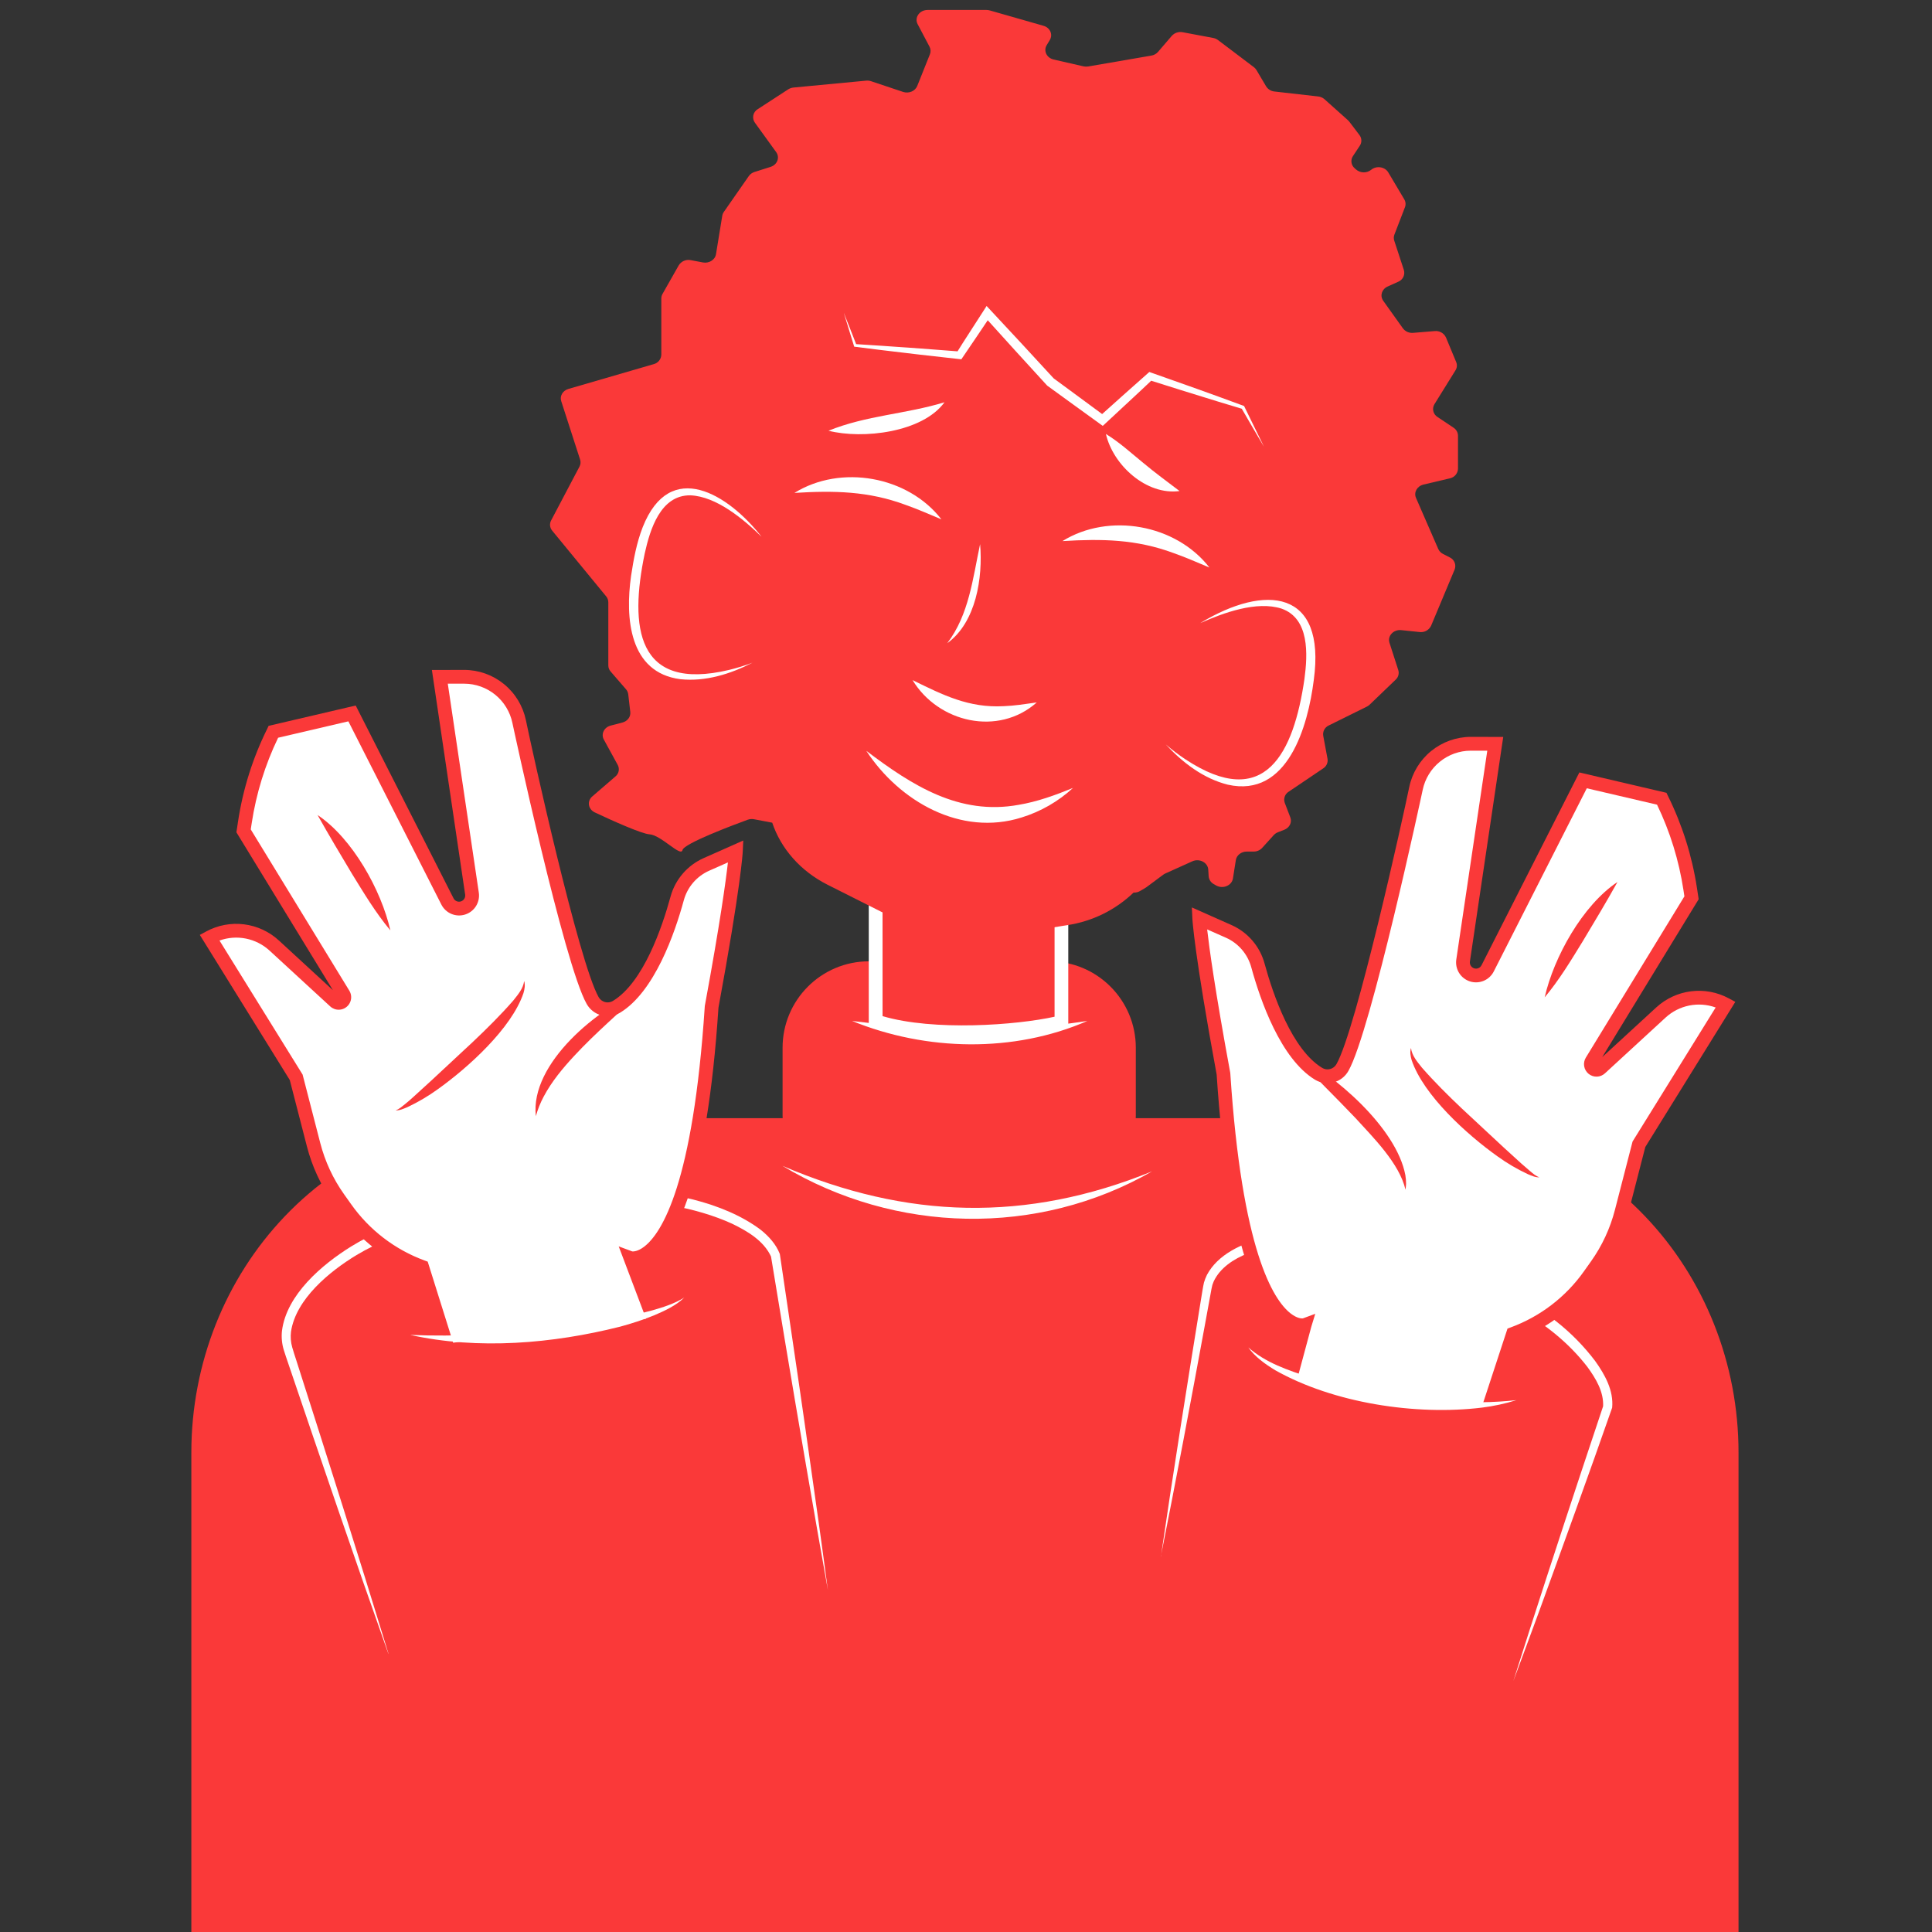 <svg width="313" height="313" viewBox="0 0 313 313" fill="none" xmlns="http://www.w3.org/2000/svg">
<rect x="0" y="0" width="313" height="313" fill="#333333" stroke="none"/>
<g clip-path="url(#clip0_246_1941)">
<path d="M184.011 180.684V169.747C184.011 162.011 177.746 155.741 170.019 155.741H140.776C133.048 155.741 126.784 162.011 126.784 169.747V180.684C126.784 188.42 133.048 194.69 140.776 194.69H170.019C177.746 194.69 184.011 188.42 184.011 180.684Z" fill="#FA3939"/>
<path d="M281.654 235.3V474.211H31L31 235.3C31 220.939 36.459 207.166 46.177 197.012C55.895 186.857 69.074 181.152 82.817 181.152H229.839C243.581 181.153 256.761 186.858 266.478 197.013C276.195 207.167 281.654 220.939 281.654 235.3Z" fill="#FA3939"/>
<path d="M62.918 267.919C57.48 252.584 51.919 236.285 46.689 220.86C46.482 220.229 46.152 219.312 45.968 218.683C45.668 217.686 45.571 216.639 45.682 215.603C46.424 209.747 52.173 204.865 56.901 201.932C60.185 199.924 63.823 198.341 67.653 197.681C68.31 197.567 69.237 197.438 69.903 197.337C76.322 196.36 85.814 194.953 92.275 194.01C94.396 193.738 98.088 193.057 100.205 192.982C107.629 192.743 117.294 194.723 123.28 199.267C124.564 200.308 125.718 201.57 126.337 203.152C127.338 209.963 129.37 223.597 130.337 230.415C130.945 234.804 132.64 246.542 133.209 250.819L134.127 257.626C131.914 245.264 129.205 229.458 127.133 217.013L124.894 203.462L124.938 203.624C123.744 201.013 121.117 199.467 118.604 198.25C112.811 195.593 104.471 194.074 98.121 194.904C89.071 196.265 78.098 197.882 69.041 199.193C65.031 199.695 61.227 201.274 57.763 203.328C53.391 205.977 47.939 210.445 47.144 215.742C47.041 216.585 47.106 217.442 47.338 218.26C47.496 218.864 47.819 219.785 48.006 220.39C52.981 235.917 58.175 252.329 62.934 267.895L62.918 267.919Z" fill="white"/>
<path d="M188.081 252.153C190.066 238.506 192.368 224.096 194.58 210.465C194.667 209.91 194.924 208.319 195.051 207.789C195.177 207.359 195.34 206.942 195.536 206.54C198.979 200.072 210.881 198.85 217.371 200.208C219.599 200.654 222.598 201.869 224.773 202.585C228.38 203.841 235.643 206.377 239.242 207.648C240.469 208.094 243.504 209.118 244.694 209.595C250.112 212.009 254.834 215.754 258.421 220.483C259.98 222.658 261.446 225.256 261.183 228.053C257.73 237.978 252.844 251.455 249.25 261.335C248.236 264.059 246.211 269.614 245.177 272.337C248.403 262.107 252.65 249.087 256.041 238.861L259.748 227.732L259.713 227.895C259.855 225.497 258.532 223.32 257.153 221.427C254.125 217.515 250.092 214.276 245.716 211.97C244.61 211.412 243.461 210.942 242.281 210.565L231.423 206.774L224.176 204.24C222.498 203.68 219.57 202.545 217.899 202.104C215.187 201.461 212.392 201.245 209.613 201.464C205.199 201.803 198.696 203.248 196.635 207.586C196.543 207.769 196.503 207.992 196.412 208.179L196.365 208.386L196.272 208.803C196.049 209.997 195.465 213.228 195.238 214.464C192.983 226.766 190.508 239.916 188.063 252.156L188.081 252.153Z" fill="white"/>
<path d="M106.208 214.557L102.144 203.807C102.144 203.807 112.433 206.669 115.289 163.105C118.972 143.137 119.215 137.918 119.215 137.918L114.451 140.037C113.301 140.548 112.279 141.309 111.458 142.264C110.638 143.22 110.04 144.346 109.708 145.561C108.275 150.805 105.118 159.931 99.884 163.111C99.565 163.305 99.21 163.432 98.841 163.486C98.472 163.54 98.095 163.518 97.734 163.423C97.373 163.329 97.035 163.162 96.739 162.934C96.444 162.705 96.197 162.42 96.014 162.094C92.643 156.142 84.874 120.649 84.108 116.898C83.686 114.845 82.569 113.002 80.944 111.68C79.32 110.359 77.289 109.64 75.195 109.647H71.261L76.47 144.758C76.548 145.284 76.426 145.819 76.128 146.258C75.83 146.697 75.378 147.008 74.861 147.129C74.401 147.237 73.918 147.187 73.489 146.987C73.061 146.787 72.711 146.449 72.497 146.027L57.039 115.577L44.293 118.555C42.01 123.161 40.453 128.093 39.678 133.176L39.456 134.604L55.64 161.08C55.722 161.216 55.768 161.371 55.772 161.53C55.776 161.689 55.739 161.846 55.663 161.986C55.588 162.126 55.477 162.244 55.342 162.328C55.207 162.412 55.052 162.459 54.894 162.465C54.656 162.472 54.425 162.386 54.25 162.226L44.431 153.196C43.035 151.913 41.276 151.098 39.396 150.864C37.516 150.63 35.61 150.988 33.943 151.889L47.98 174.542L50.794 185.45C51.6 188.571 52.969 191.519 54.834 194.148L55.976 195.758C59.062 200.105 63.387 203.417 68.384 205.261L72.618 218.757L106.208 214.557Z" fill="white"/>
<path d="M71.844 219.971L67.493 206.105C62.491 204.156 58.17 200.78 55.067 196.397L53.926 194.789C51.981 192.049 50.556 188.975 49.72 185.72L46.948 174.977L32.372 151.463L33.415 150.899C35.285 149.888 37.424 149.486 39.533 149.749C41.643 150.012 43.618 150.927 45.183 152.366L53.933 160.416L38.299 134.839L38.577 133.01C39.368 127.815 40.959 122.774 43.294 118.067L43.517 117.594L57.627 114.3L73.479 145.537C73.587 145.748 73.767 145.914 73.985 146.005C74.204 146.096 74.448 146.107 74.674 146.035C74.899 145.963 75.092 145.813 75.218 145.612C75.343 145.411 75.394 145.172 75.36 144.937L69.97 108.544L75.193 108.53H75.222C77.565 108.537 79.835 109.349 81.651 110.831C83.468 112.313 84.72 114.375 85.199 116.671C86.166 121.379 93.763 155.859 96.983 161.542C97.093 161.739 97.242 161.912 97.421 162.05C97.6 162.188 97.805 162.288 98.023 162.345C98.239 162.401 98.463 162.414 98.683 162.381C98.904 162.349 99.115 162.272 99.305 162.155C104.22 159.169 107.259 150.292 108.631 145.265C109.006 143.891 109.682 142.617 110.611 141.537C111.539 140.456 112.697 139.597 113.999 139.02L120.413 136.172L120.331 137.974C120.319 138.197 120.041 143.488 116.398 163.248C114.52 191.78 109.431 201.096 105.494 203.893C104.955 204.289 104.352 204.591 103.712 204.785L107.76 215.49L71.844 219.971ZM35.56 152.375L49.024 174.089L51.881 185.163C52.651 188.154 53.962 190.978 55.751 193.495L56.894 195.105C59.843 199.274 63.987 202.448 68.778 204.207L69.293 204.397L73.413 217.529L104.665 213.637L100.236 201.923L102.422 202.737C102.564 202.753 103.313 202.791 104.4 201.941C107.243 199.729 112.296 191.733 114.179 163.043L114.195 162.913C116.69 149.391 117.601 142.629 117.929 139.719L114.903 141.057C113.903 141.499 113.014 142.16 112.3 142.99C111.587 143.821 111.068 144.8 110.781 145.856C109.32 151.209 106.036 160.677 100.461 164.064C100.015 164.336 99.518 164.514 99.001 164.59C98.485 164.665 97.958 164.636 97.453 164.504C96.947 164.371 96.474 164.139 96.06 163.819C95.647 163.5 95.301 163.101 95.045 162.646C91.364 156.147 83.096 117.503 83.013 117.121C82.639 115.327 81.66 113.716 80.24 112.559C78.82 111.401 77.046 110.767 75.215 110.763H75.193H72.546L77.57 144.603C77.684 145.362 77.524 146.137 77.12 146.789C76.715 147.441 76.091 147.927 75.36 148.16C74.63 148.393 73.84 148.359 73.133 148.062C72.426 147.765 71.847 147.226 71.501 146.541L56.439 116.863L45.059 119.519C42.951 123.889 41.509 128.55 40.781 133.347L40.625 134.373L56.595 160.5C56.78 160.803 56.883 161.148 56.893 161.502C56.903 161.857 56.819 162.207 56.651 162.519C56.483 162.831 56.236 163.094 55.935 163.28C55.634 163.467 55.289 163.571 54.935 163.583C54.406 163.599 53.891 163.408 53.501 163.05L43.675 154.01C42.6 153.022 41.276 152.347 39.846 152.059C38.415 151.771 36.933 151.88 35.56 152.375Z" fill="#FA3939"/>
<path d="M104.18 160.411C100.444 163.979 96.558 167.262 93.062 171.022C91.173 173.056 89.379 175.206 88.074 177.669C87.537 178.674 87.114 179.736 86.813 180.836C85.832 172.282 96.957 163.19 104.191 160.411H104.18Z" fill="#FA3939"/>
<path d="M51.467 132.053C54.927 135.764 58.788 141.643 63.242 150.731L51.467 132.053Z" fill="white"/>
<path d="M51.467 132.053C57.095 135.822 61.758 144.188 63.242 150.731C60.843 147.857 58.965 144.71 57.026 141.567C55.128 138.387 53.288 135.322 51.456 132.053H51.467Z" fill="#FA3939"/>
<path d="M64.095 179.886C66.483 179.886 85.597 163.714 84.916 158.921L64.095 179.886Z" fill="white"/>
<path d="M64.095 179.885C64.692 179.689 65.153 179.234 65.643 178.857C66.133 178.48 66.595 178.048 67.058 177.631C67.989 176.796 68.912 175.954 69.828 175.104C74.339 170.846 79.065 166.771 83.149 162.103C83.893 161.151 84.769 160.174 84.916 158.93C85.118 159.556 84.987 160.268 84.811 160.881C82.877 166.624 75.801 172.987 70.924 176.466C69.366 177.594 67.706 178.571 65.964 179.386C65.374 179.622 64.743 179.93 64.095 179.885Z" fill="#FA3939"/>
<path d="M208.755 224.36L211.362 214.654C211.362 214.654 201.073 217.515 198.217 173.953C194.534 153.983 194.291 148.767 194.291 148.767L199.057 150.883C200.207 151.393 201.229 152.152 202.049 153.107C202.869 154.061 203.467 155.187 203.798 156.401C205.231 161.642 208.388 170.773 213.624 173.956C213.943 174.15 214.297 174.277 214.667 174.331C215.036 174.385 215.413 174.364 215.774 174.27C216.135 174.175 216.473 174.008 216.769 173.78C217.064 173.552 217.311 173.266 217.494 172.941C220.865 166.986 228.634 131.493 229.4 127.742C229.822 125.69 230.94 123.847 232.565 122.525C234.189 121.204 236.22 120.485 238.313 120.491H242.247L237.038 155.603C236.959 156.128 237.081 156.664 237.379 157.103C237.677 157.542 238.13 157.853 238.647 157.973C239.107 158.082 239.591 158.032 240.019 157.832C240.448 157.633 240.797 157.294 241.011 156.872L256.467 126.433L269.213 129.408C271.496 134.014 273.053 138.947 273.828 144.03L274.05 145.457L257.859 171.93C257.777 172.066 257.731 172.222 257.727 172.381C257.723 172.54 257.761 172.697 257.836 172.837C257.912 172.977 258.022 173.095 258.157 173.179C258.292 173.263 258.447 173.31 258.606 173.315C258.844 173.322 259.076 173.235 259.252 173.075L269.075 164.038C270.47 162.754 272.23 161.939 274.11 161.705C275.99 161.471 277.896 161.829 279.563 162.731L265.526 185.384L262.712 196.292C261.906 199.413 260.537 202.361 258.672 204.99L257.529 206.598C254.445 210.946 250.119 214.259 245.119 216.101L240.846 229.142C229.781 228.682 219.051 227.172 208.755 224.36Z" fill="white"/>
<path d="M241.637 230.292L240.795 230.256C229.312 229.779 218.434 228.155 208.464 225.435L207.392 225.142L209.937 215.666C209.244 215.479 208.591 215.165 208.012 214.74C204.075 211.944 198.986 202.621 197.108 174.091C193.465 154.329 193.186 149.034 193.175 148.818L193.093 147.013L199.507 149.864C200.81 150.439 201.967 151.298 202.896 152.379C203.824 153.459 204.499 154.733 204.872 156.108C206.245 161.136 209.284 170.016 214.201 173.005C214.391 173.122 214.602 173.198 214.822 173.231C215.043 173.264 215.267 173.251 215.482 173.195C215.701 173.138 215.906 173.038 216.084 172.9C216.263 172.762 216.412 172.589 216.523 172.392C219.742 166.707 227.34 132.227 228.307 127.518C228.786 125.222 230.038 123.16 231.854 121.678C233.671 120.196 235.941 119.384 238.284 119.378H238.313L243.536 119.394L238.137 155.781C238.103 156.015 238.153 156.254 238.279 156.455C238.405 156.656 238.598 156.806 238.823 156.878C239.049 156.95 239.293 156.94 239.512 156.849C239.73 156.757 239.91 156.592 240.018 156.381L255.87 125.143L269.98 128.44L270.203 128.91C272.537 133.617 274.128 138.658 274.92 143.853L275.198 145.682L259.573 171.261L268.323 163.214C269.888 161.775 271.863 160.859 273.972 160.596C276.082 160.333 278.221 160.735 280.091 161.747L281.134 162.309L266.553 185.823L263.782 196.568C262.945 199.823 261.517 202.896 259.571 205.634L258.43 207.244C255.329 211.628 251.011 215.004 246.011 216.955L241.637 230.292ZM210.122 223.57C219.393 226.01 229.45 227.495 240.046 227.99L244.229 215.24L244.734 215.055C249.525 213.296 253.669 210.122 256.619 205.953L257.762 204.343C259.55 201.826 260.862 199.002 261.632 196.01L264.488 184.937L277.952 163.221C276.579 162.726 275.097 162.617 273.667 162.905C272.237 163.193 270.912 163.868 269.838 164.856L260.012 173.893C259.653 174.223 259.186 174.412 258.699 174.425C258.212 174.438 257.736 174.275 257.359 173.965C256.983 173.655 256.731 173.219 256.649 172.738C256.568 172.257 256.663 171.762 256.917 171.346L272.888 145.216L272.732 144.192C272.003 139.395 270.561 134.734 268.454 130.364L257.073 127.708L242 157.389C241.652 158.071 241.074 158.606 240.367 158.901C239.661 159.195 238.873 159.229 238.145 158.997C237.416 158.764 236.793 158.28 236.388 157.63C235.982 156.981 235.821 156.208 235.931 155.451L240.953 121.615H238.306H238.284C236.452 121.618 234.678 122.252 233.258 123.411C231.838 124.569 230.859 126.181 230.486 127.976C230.406 128.357 222.138 167.006 218.455 173.498C218.198 173.953 217.853 174.352 217.439 174.672C217.025 174.991 216.552 175.223 216.047 175.356C215.542 175.488 215.015 175.518 214.498 175.443C213.981 175.368 213.485 175.19 213.038 174.919C207.468 171.529 204.177 162.052 202.716 156.704C202.428 155.649 201.909 154.671 201.196 153.842C200.484 153.013 199.595 152.353 198.596 151.911L195.57 150.573C195.898 153.472 196.809 160.241 199.305 173.768L199.32 173.897C201.203 202.585 206.256 210.581 209.099 212.793C210.193 213.645 210.935 213.607 211.078 213.59L213.083 212.847L212.437 214.961L210.122 223.57Z" fill="#FA3939"/>
<path d="M209.495 170.661C216.213 174.063 226.237 182.705 227.68 190.382C227.76 190.852 227.799 191.328 227.796 191.804C227.796 192.114 227.736 192.431 227.7 192.739C226.736 188.519 222.502 184.313 219.608 181.142C216.266 177.615 212.777 174.292 209.495 170.659V170.661Z" fill="#FA3939"/>
<path d="M262.039 142.9C258.579 146.609 254.718 152.491 250.264 161.577L262.039 142.9Z" fill="white"/>
<path d="M262.039 142.9C260.219 146.168 258.379 149.234 256.469 152.413C254.531 155.564 252.655 158.702 250.253 161.577C251.735 155.042 256.398 146.67 262.028 142.9H262.039Z" fill="#FA3939"/>
<path d="M249.411 190.734C247.022 190.734 227.908 174.562 228.592 169.769L249.411 190.734Z" fill="white"/>
<path d="M249.41 190.734C248.762 190.776 248.131 190.468 247.541 190.232C245.799 189.421 244.138 188.446 242.581 187.319C237.711 183.847 230.628 177.479 228.694 171.736C228.518 171.114 228.389 170.409 228.591 169.785C228.736 171.027 229.612 172.015 230.356 172.958C234.44 177.624 239.166 181.701 243.678 185.959C244.593 186.806 245.516 187.648 246.447 188.483C246.91 188.9 247.383 189.311 247.862 189.71C248.341 190.109 248.811 190.542 249.421 190.74L249.41 190.734Z" fill="#FA3939"/>
<path d="M202.214 218.273C205.055 220.8 208.715 222 212.253 223.159C221.258 225.858 230.611 227.211 240.01 227.174C241.895 227.158 243.78 227.038 245.676 226.835C243.849 227.405 241.974 227.811 240.075 228.048C229.354 229.346 216.048 227.321 206.585 221.982C204.959 220.987 203.323 219.834 202.214 218.262V218.273Z" fill="white"/>
<path d="M110.855 210.217C109.472 211.555 107.667 212.37 105.92 213.117C104.142 213.83 102.323 214.434 100.473 214.928C89.58 217.673 77.484 218.719 66.457 216.266C74.021 216.598 81.521 216.116 89.018 215.273C94.606 214.604 100.201 213.781 105.637 212.3C107.42 211.792 109.26 211.214 110.855 210.22V210.217Z" fill="white"/>
<path d="M186.645 189.772C168.077 200.431 145.054 199.871 126.767 188.88C146.93 197.52 166.265 198.056 186.645 189.772Z" fill="white"/>
<path d="M176.161 165.404C164.216 170.61 150.042 170.291 138.046 165.404C144.429 166.178 150.721 166.916 157.12 166.936C163.517 167.008 169.8 166.345 176.161 165.404Z" fill="white"/>
<path d="M171.952 165.594C165.749 167.166 150.674 168.384 141.86 165.431V127.886H171.952V165.594Z" fill="#FA3939"/>
<path d="M155.904 168.362C150.827 168.362 145.604 167.869 141.507 166.497L140.747 166.241V126.771H173.069V166.471L172.227 166.694C168.941 167.51 162.548 168.362 155.904 168.362ZM142.982 164.622C151.29 167.075 164.638 166.085 170.848 164.718V129.002H142.975L142.982 164.622Z" fill="white"/>
<path d="M230.613 78.506L234.871 77.498C235.237 77.428 235.569 77.235 235.812 76.951C236.055 76.668 236.194 76.31 236.207 75.937V70.584C236.203 70.327 236.136 70.074 236.01 69.849C235.885 69.624 235.706 69.434 235.49 69.295L232.885 67.553C232.546 67.342 232.304 67.005 232.212 66.616C232.12 66.227 232.186 65.817 232.395 65.477L235.797 60.001C235.924 59.802 236 59.575 236.02 59.339C236.039 59.104 236.002 58.868 235.911 58.65L234.26 54.675C234.101 54.332 233.839 54.047 233.51 53.861C233.181 53.675 232.802 53.597 232.426 53.638L228.942 53.924C228.625 53.954 228.306 53.903 228.015 53.775C227.724 53.647 227.471 53.446 227.28 53.192L224.098 48.732C223.525 47.926 223.853 46.849 224.802 46.421L226.529 45.643C226.889 45.497 227.183 45.222 227.351 44.872C227.52 44.521 227.552 44.12 227.44 43.747L225.88 38.988C225.775 38.666 225.785 38.318 225.907 38.002L227.612 33.577C227.693 33.368 227.725 33.143 227.706 32.919C227.687 32.696 227.616 32.48 227.5 32.288L224.916 27.936C224.368 27.013 223.002 26.801 222.144 27.506C221.791 27.787 221.35 27.935 220.899 27.924C220.448 27.913 220.015 27.744 219.675 27.446L219.453 27.245C219.179 27.008 219 26.678 218.952 26.318C218.903 25.959 218.987 25.594 219.187 25.291L220.301 23.605C220.474 23.347 220.562 23.041 220.55 22.73C220.539 22.419 220.43 22.12 220.239 21.875L218.584 19.693C218.517 19.608 218.443 19.53 218.361 19.459L214.573 16.071C214.282 15.819 213.92 15.663 213.537 15.625L206.472 14.825C206.198 14.799 205.934 14.71 205.7 14.565C205.466 14.42 205.268 14.224 205.122 13.991L203.562 11.357C203.453 11.173 203.309 11.012 203.139 10.884L197.33 6.492C197.1 6.318 196.832 6.201 196.548 6.149L191.613 5.223C191.29 5.159 190.956 5.179 190.643 5.283C190.331 5.388 190.051 5.571 189.831 5.817L187.603 8.415C187.322 8.733 186.94 8.942 186.522 9.008L176.304 10.768C176.048 10.81 175.785 10.803 175.531 10.748L170.703 9.644C169.573 9.387 169.016 8.236 169.576 7.313L170.077 6.483C170.616 5.591 170.122 4.476 169.05 4.177L160.36 1.691C160.185 1.641 160.004 1.615 159.821 1.615H150.276C148.966 1.615 148.102 2.848 148.665 3.916L150.586 7.558C150.687 7.747 150.745 7.956 150.756 8.17C150.768 8.384 150.733 8.598 150.653 8.796L148.601 13.926C148.264 14.767 147.233 15.199 146.304 14.889L141.121 13.156C140.861 13.071 140.585 13.041 140.313 13.067L128.56 14.182C128.255 14.21 127.961 14.309 127.702 14.472L122.747 17.693C122.567 17.8 122.411 17.945 122.29 18.116C122.168 18.287 122.084 18.482 122.042 18.687C122 18.893 122.002 19.105 122.046 19.31C122.091 19.515 122.178 19.709 122.301 19.878L125.743 24.638C126.376 25.51 125.933 26.688 124.841 27.035L122.225 27.865C121.854 27.981 121.531 28.216 121.307 28.534L117.268 34.333C117.136 34.518 117.049 34.731 117.012 34.955L115.998 41.178C115.849 42.094 114.873 42.708 113.868 42.516L111.914 42.148C111.541 42.07 111.154 42.108 110.804 42.259C110.454 42.41 110.16 42.664 109.96 42.989L107.335 47.614C107.207 47.838 107.14 48.091 107.139 48.348V57.463C107.127 57.818 107 58.16 106.777 58.436C106.554 58.713 106.247 58.909 105.903 58.995L92.089 63.01C91.169 63.278 90.652 64.154 90.924 64.99L93.981 74.456C94.041 74.643 94.064 74.84 94.046 75.036C94.029 75.232 93.972 75.422 93.88 75.595L89.281 84.325C89.144 84.586 89.087 84.882 89.119 85.175C89.151 85.468 89.269 85.746 89.46 85.971L98.203 96.614C98.427 96.882 98.55 97.221 98.552 97.57V107.805C98.555 108.17 98.689 108.522 98.931 108.795L101.411 111.661C101.616 111.892 101.745 112.18 101.781 112.487L102.111 115.344C102.202 116.12 101.665 116.84 100.832 117.056L98.936 117.551C97.868 117.828 97.338 118.91 97.822 119.809L100.074 123.919C100.241 124.225 100.296 124.58 100.229 124.922C100.162 125.264 99.977 125.572 99.707 125.792L95.954 129.029C95.063 129.791 95.286 131.112 96.367 131.62C99.205 132.958 103.942 135.084 105.225 135.166C107.108 135.287 110.334 138.927 110.573 137.713C110.78 136.658 118.986 133.587 121.127 132.807C121.458 132.686 121.817 132.657 122.163 132.724L125.106 133.282C126.514 137.475 129.671 141.119 134.076 143.338L147.369 150.029C151.279 151.973 155.698 152.643 160.008 151.947L172.951 149.875C176.973 149.264 180.708 147.424 183.646 144.607C184.018 144.625 184.388 144.534 184.711 144.346L185.589 143.826C185.643 143.795 185.696 143.76 185.747 143.722L188.445 141.714C188.55 141.636 188.664 141.569 188.784 141.516L193.166 139.54C194.314 139.02 195.675 139.734 195.746 140.878L195.813 141.96C195.834 142.227 195.923 142.485 196.071 142.709C196.218 142.933 196.42 143.115 196.657 143.24L197.043 143.463C198.137 144.07 199.563 143.463 199.746 142.321L200.216 139.341C200.343 138.55 201.096 137.961 201.982 137.961H203.096C203.355 137.964 203.611 137.912 203.849 137.811C204.087 137.709 204.301 137.559 204.478 137.37L206.358 135.293C206.543 135.091 206.772 134.934 207.027 134.834L208.067 134.428C208.925 134.091 209.348 133.215 209.041 132.421L208.15 130.092C208.027 129.765 208.021 129.405 208.132 129.073C208.244 128.742 208.466 128.459 208.762 128.272L214.377 124.481C214.633 124.318 214.836 124.083 214.959 123.805C215.081 123.527 215.119 123.219 215.068 122.92L214.375 119.211C214.318 118.872 214.375 118.525 214.535 118.221C214.696 117.918 214.952 117.677 215.264 117.534L221.44 114.478C221.603 114.397 221.753 114.293 221.886 114.168L226.119 110.102C226.327 109.911 226.476 109.664 226.549 109.391C226.623 109.118 226.617 108.829 226.533 108.559L225.105 104.13C224.755 103.015 225.76 101.955 227.023 102.087L229.98 102.394C230.361 102.444 230.748 102.371 231.085 102.186C231.422 102 231.691 101.713 231.854 101.364L235.664 92.267C235.808 91.9 235.806 91.492 235.659 91.126C235.511 90.76 235.229 90.465 234.871 90.302L233.788 89.747C233.442 89.575 233.167 89.289 233.008 88.937L229.401 80.656C229.015 79.755 229.581 78.751 230.613 78.506Z" fill="#FA3939"/>
<path d="M128.704 79.855C136.23 75.187 147.09 77.127 152.515 84.137C150.51 83.303 148.623 82.462 146.704 81.791C140.664 79.549 135.09 79.465 128.704 79.855Z" fill="white"/>
<path d="M172.124 87.661C179.65 82.995 190.51 84.936 195.935 91.943C193.93 91.111 192.043 90.268 190.124 89.599C184.084 87.356 178.51 87.273 172.124 87.661Z" fill="white"/>
<path d="M140.334 121.631C147.762 127.242 155.384 132.144 165.032 130.389C168.06 129.883 170.954 128.828 173.833 127.655C171.451 129.846 168.611 131.479 165.52 132.434C155.658 135.557 145.69 129.812 140.343 121.631H140.334Z" fill="white"/>
<path d="M147.841 110.183C152.789 112.618 156.976 114.712 162.602 114.407C164.324 114.347 166.077 114.066 167.964 113.8C161.742 119.329 152.021 117.083 147.841 110.183Z" fill="white"/>
<path d="M134.225 69.783C140.309 67.301 146.797 67.08 153.018 65.168C149.453 70.075 139.757 71.19 134.225 69.783Z" fill="white"/>
<path d="M179.169 70.311C181.426 71.699 183.206 73.36 185.185 74.966C187.148 76.608 188.988 77.948 191.096 79.552C185.724 80.276 180.332 75.359 179.167 70.311H179.169Z" fill="white"/>
<path d="M158.784 88.159C159.25 93.56 158.147 100.824 153.464 104.203C157 99.564 157.597 93.697 158.784 88.159Z" fill="white"/>
<path d="M136.718 50.719C137.248 52.008 138.244 54.595 138.754 55.888L138.574 55.746C139.987 55.826 141.397 55.929 142.807 56.018C146.704 56.272 151.586 56.638 155.507 56.948L154.943 57.218C156.182 55.21 158.063 52.353 159.353 50.331L159.838 49.572L160.462 50.241C163.713 53.7 167.539 57.864 170.754 61.355L170.64 61.252L174.84 64.341L179.035 67.435L178.104 67.486C180.385 65.418 183.649 62.528 185.92 60.512L186.201 60.264L186.533 60.382C191.296 62.048 196.701 63.982 201.44 65.735L201.547 65.773L201.592 65.862C202.387 67.468 203.991 70.747 204.769 72.366C203.833 70.805 202.029 67.682 201.12 66.121L201.271 66.248L197.483 65.104C193.952 64.02 189.661 62.688 186.145 61.569L186.758 61.44C184.579 63.534 181.332 66.484 179.1 68.588L178.654 68.996L173.94 65.584L169.72 62.521L169.657 62.477L169.604 62.419C166.404 58.915 162.583 54.746 159.417 51.212L160.531 51.122C159.21 53.13 157.283 55.931 155.955 57.9L155.746 58.21L155.391 58.17C151.481 57.744 146.628 57.189 142.743 56.709C141.339 56.533 139.935 56.368 138.532 56.183L138.389 56.165L138.351 56.042C137.939 54.729 137.11 52.052 136.716 50.732L136.718 50.719Z" fill="white"/>
<path d="M123.379 86.956C120.449 84.101 116.057 80.415 111.84 80.247C107.014 80.194 105.316 85.754 104.451 89.664C101.978 101.511 103.039 112.114 118.118 108.532C119.404 108.222 120.669 107.831 121.906 107.361C118.341 109.196 114.302 110.461 110.24 110.037C101.88 108.973 101.285 100.052 102.237 93.31C102.645 90.634 103.128 87.957 104.122 85.41C108.558 74.186 117.98 80.058 123.374 86.949L123.379 86.956Z" fill="white"/>
<path d="M194.484 100.925C205.007 94.559 214.854 95.494 212.843 110.174C211.905 117.614 208.643 129.309 198.915 127.124C194.951 126.129 191.596 123.555 188.871 120.607C189.873 121.473 190.929 122.275 192.033 123.007C204.975 131.551 209.599 121.947 211.334 109.975C211.864 106.007 212.172 100.2 207.62 98.601C203.594 97.307 198.22 99.27 194.475 100.938L194.484 100.925Z" fill="white"/>
</g>
<defs>
<clipPath id="clip0_246_1941">
<rect width="250.654" height="313" fill="white" transform="translate(31)"/>
</clipPath>
</defs>
</svg>
